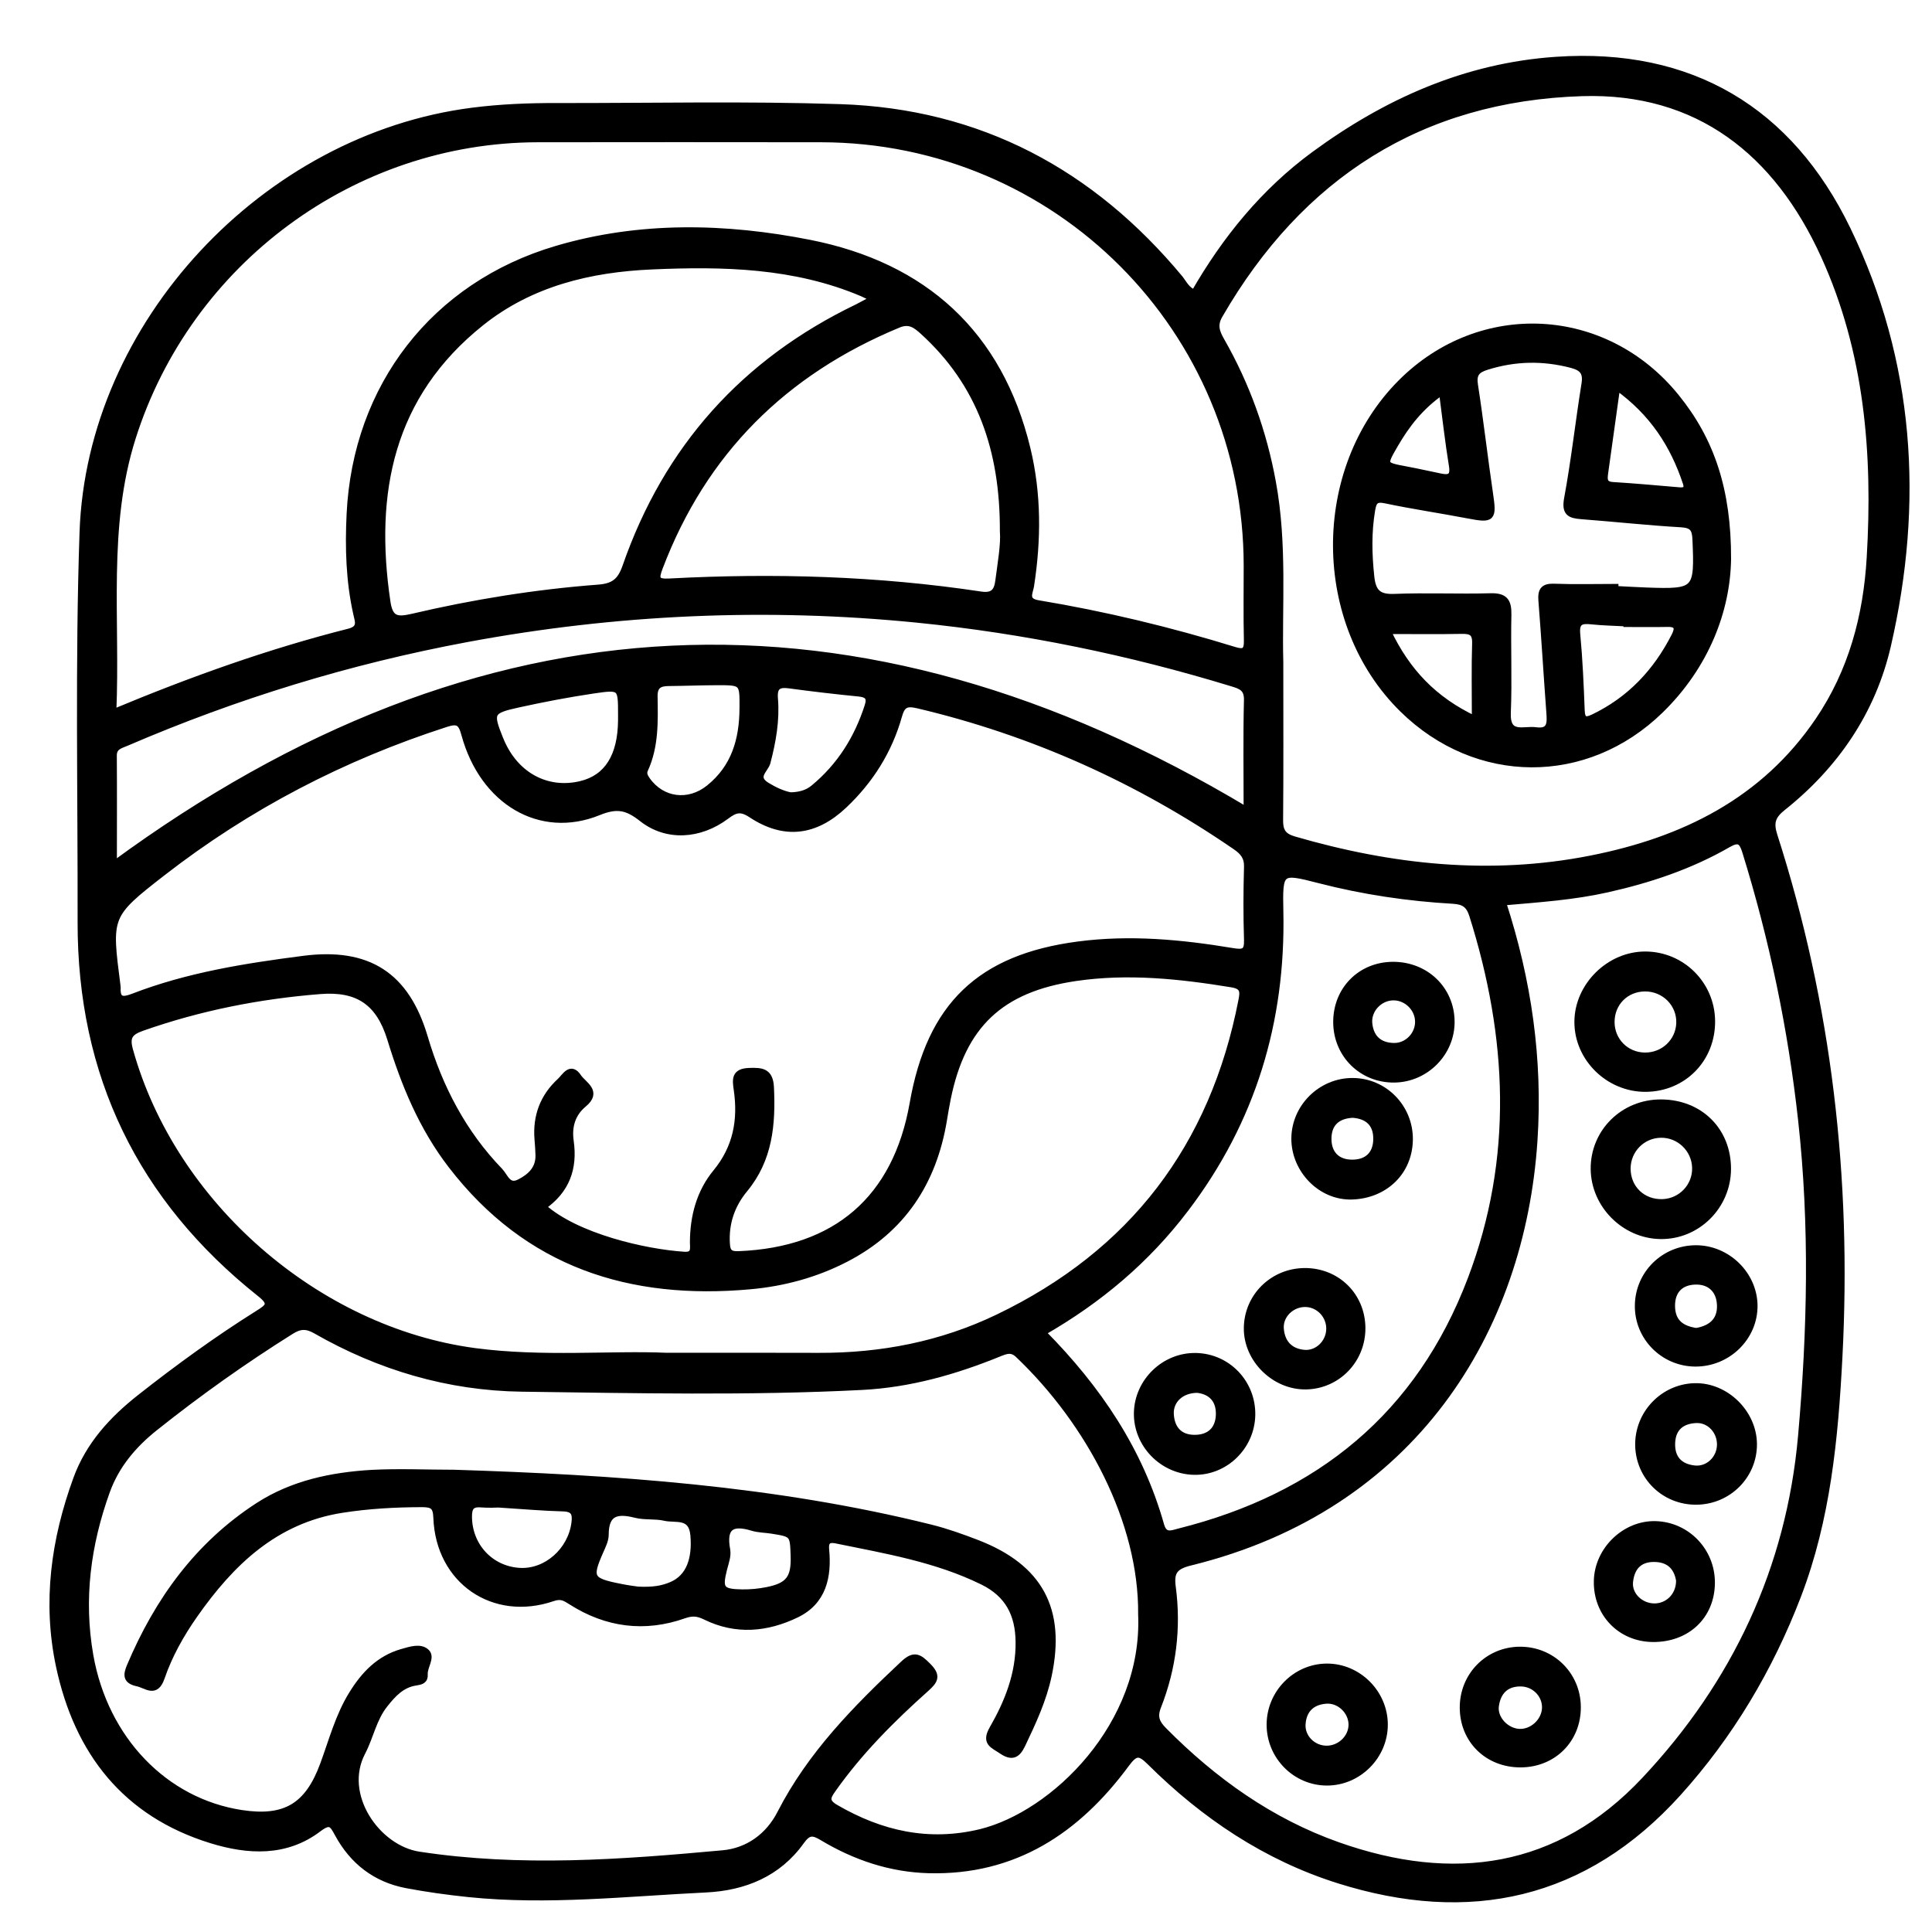 <?xml version="1.0" encoding="utf-8"?>
<!-- Generator: Adobe Illustrator 23.0.0, SVG Export Plug-In . SVG Version: 6.00 Build 0)  -->
<svg version="1.0" xmlns="http://www.w3.org/2000/svg" xmlns:xlink="http://www.w3.org/1999/xlink" x="0px" y="0px"
	 viewBox="0 0 3000 3000" style="enable-background:new 0 0 3000 3000;" xml:space="preserve">
<style type="text/css">
	.st0{stroke:#000000;stroke-width:10;stroke-miterlimit:10;}
</style>
<g id="Layer_1">
</g>
<g id="Layer_2">
	<g>
		<path class="st0" d="M1854.5,454.9c48.1-83.6,108.1-157.5,186.2-214.8c112-82.2,235.5-137.4,375.6-146.9
			c209.3-14.3,362.6,77.8,452.3,262.9c99.6,205.6,113.7,424.6,62.6,646.4c-23.5,102-80.9,186.1-163.1,251.5
			c-16.1,12.8-19.5,23.5-13.2,43.2c84.7,263.5,115.4,533.4,101,809.9c-6.6,126.9-18.5,251.6-64.2,370.8
			c-43.4,113.1-104.8,216.3-185.9,306.2c-145.3,160.8-324.3,199.5-527.6,135.3c-112.7-35.6-208.7-100.2-292.1-183
			c-16.6-16.5-23-16.6-37.5,3c-75.9,102.8-173.4,167.8-306.6,164.3c-59.2-1.6-114.1-20.1-164.5-50.3c-15.1-9.1-22.2-9.9-33.6,6
			c-35.7,50-88.4,71.3-147.5,74.2c-122.9,5.9-245.7,19.9-368.9,7.2c-32.3-3.4-64.6-7.8-96.6-13.9c-47.9-9.2-83.3-36.9-106.3-79.4
			c-8.1-14.9-11.8-21.7-29.8-8c-51,38.8-109.7,35.3-166.4,17.9c-133.5-41.1-208.1-137-236.5-270.3c-21.1-99.2-7.7-196.3,26.9-290.9
			c19.2-52.5,55.3-91.8,98.3-125.8c59.2-46.6,120.1-90.9,183.9-130.9c16.5-10.3,22.2-15.4,2.9-30.7
			c-185.5-147.5-278.9-340-278.4-577.3c0.4-201.6-3.9-403.3,3-604.7c11-323.8,283-613.6,605.1-654.6c43.6-5.6,87.2-7.3,131-7.2
			c146.6,0.2,293.3-3.1,439.8,1.7c215.9,7,390.7,100.5,528,266C1838.5,440.4,1842.7,450.3,1854.5,454.9z M1772.3,2506.7
			c1.4-144.1-80.6-298-191.1-403.1c-10.4-9.9-18.9-6.4-30.1-1.9c-68.2,27.8-138.6,47.8-212.5,51.6c-176,9-352.2,5-528.3,2.7
			c-113.7-1.5-220.9-33.2-319.9-89.9c-14.5-8.3-24.7-7.8-38.4,0.8c-73.4,46-143.8,96-211.5,150c-33.2,26.4-60.1,58.1-74.7,98.5
			c-29.9,82.8-41.2,167.6-25.9,255.1c22.8,130.1,115.8,226.9,235.1,245.1c67.9,10.3,103.1-10.9,126.9-75.3
			c13.7-37.1,23.7-75.8,44.9-109.9c18.7-30.3,42.1-54.9,77.6-65c12.7-3.6,28.5-9,37.8,0.1c8.5,8.4-3.9,22.5-3,34.6
			c0.7,9.7-5.9,11-13.6,12.2c-21.8,3.2-35.4,18.2-48.3,34.5c-17.6,22.1-22.2,50-34.8,74c-35,66.6,23.1,149.5,88,159.4
			c157.7,24.1,314.8,12.3,471.9-2.1c38.8-3.5,71-26.5,89.3-62.3c46.9-91.5,117.3-162.9,191.1-232.1c16.9-15.9,24.4-10.5,38.1,3.3
			c15.4,15.4,10.9,22.7-3.1,35.2c-53.2,47.5-103.5,97.9-144.9,156.6c-8.3,11.7-11.4,18.8,4.4,28.1c70.6,41.1,144.6,57.8,225.4,38.3
			C1636.2,2817.4,1779.6,2678.7,1772.3,2506.7z M843,1873.8c51.8,46.7,158.9,71,219.3,74.9c17.1,1.1,14-10.2,14-20.1
			c0.2-39.8,10.2-77.4,35.5-108.1c31.7-38.5,39.4-81.5,32.5-128.8c-2.3-15.7-3.6-27.5,18.6-28.4c19.7-0.7,32.7,0,33.9,25.2
			c2.7,57.2-2,111.6-40.6,158.2c-20.1,24.3-29.9,52.7-27.8,84.9c0.8,12.8,5.1,16.8,18.7,16.2c151.2-6,244.4-86.5,270.4-234.4
			c26.7-152.2,104.5-226.4,256.3-246.4c80.8-10.7,160.5-3.1,240,10.1c17.4,2.9,23.5,1.1,22.9-17.8c-1.2-37.6-1.1-75.4,0-113
			c0.5-15.5-6.3-23.7-18.2-31.8c-150.8-103.6-314.8-177.4-493.1-219.5c-17.9-4.2-24.7-1.3-29.7,16.6c-15.2,54-44.2,100.1-85,138.7
			c-44.8,42.4-92.8,48.5-144.1,14.6c-16.4-10.9-25-8.1-39,2.4c-41.1,30.8-92.5,33.9-130.6,3.8c-23-18.1-38.7-21.8-67.7-10
			c-90.5,36.7-179.4-16.5-207.9-120.7c-5-18.5-10.1-22.5-28.7-16.5c-160.4,51.7-307.7,128.2-440.6,231.5
			c-84.8,65.9-83.9,67.1-70,175c0.1,1,0.3,2,0.3,3c-1.2,20.5,8.6,20.4,24.3,14.4c85.1-32.9,174.5-47,264.4-58.6
			c100.1-13,159.6,24.8,188.2,121.4c23.2,78.5,59.9,148.9,116.9,207.9c7.9,8.1,12.5,26.7,30.5,17.5c17-8.7,30.3-20.9,29.8-42.3
			c-0.2-8.1-0.8-16.3-1.5-24.4c-3-35.8,8.4-66.3,34.8-90.5c7.6-7,16.2-24.5,28.2-6.4c7.8,11.8,32,22.4,8.3,42
			c-18,14.9-23.7,35.2-20.4,57.8C891.8,1814,879.8,1848.4,843,1873.8z M2333.5,1401c39.8,122.1,57.1,244.3,48.9,369.7
			c-19.4,295.3-187.3,570-533.7,655.2c-24.1,5.9-31.2,14.1-28,38.2c8.5,63.6,0.8,126-22.7,185.8c-6.6,16.6-1.8,26.1,9.2,37.2
			c77.6,78.4,165.9,141.4,270.2,178.3c178.7,63.2,342.8,41,476.4-101.3c140.6-149.7,224.9-328.3,243.2-534.1
			c14.5-163.3,18.2-327.2,0.1-490.7c-15.6-141.8-44.6-280.9-86.9-417.3c-5-16-10.3-20.5-26.9-10.9c-58.6,33.8-122.2,55-188,69.7
			C2443.7,1392.4,2390.9,1396,2333.5,1401z M1987.7,1027.7c0,90.8,0.4,168.2-0.3,245.6c-0.2,17,4.7,25.3,21.7,30.3
			c151.8,44.2,305.5,60.7,461.6,29.8c143.2-28.3,268-89.4,352.9-214.5c51.7-76.2,74.7-162,80-252.9c9.6-161.3-3.3-319.8-71.1-468.9
			c-73-160.6-195.8-258.4-375.9-252.8c-250.1,7.8-437.8,128.3-563.1,345.4c-8.7,15.1-4.6,26,2.9,39.2c39.2,68.6,65.6,142,79.8,219.8
			C1994.1,845.5,1985.4,943.5,1987.7,1027.7z M175.6,1106.4c123.5-51.5,243-94.1,366.3-125.3c19.4-4.9,14.2-16.6,11.7-27.8
			c-11.5-51.1-12.9-103-10.4-154.9c9.5-197.9,131-355.6,321-411.7c129.6-38.3,262.8-35.1,393.2-9.3
			c177.1,35.1,294.5,140.2,337.8,319.9c16.9,70.3,16.5,141.1,5.5,212.3c-1.6,10.3-10.3,23.8,11.2,27.4
			c103.4,17.2,205.1,41.7,305.3,72.6c14.7,4.5,19.6,1.2,19.3-14.7c-0.9-38.7-0.3-77.4-0.3-116.1c0-367-294.6-662.4-661.3-662.9
			c-146.6-0.2-293.2-0.2-439.9,0c-287,0.5-542.8,190.4-629.3,464.1C161.9,818.6,181.9,960.4,175.6,1106.4z M1035.2,2105.6
			c91.6,0,163.9-0.2,236.1,0.1c97.1,0.4,190.4-17.7,277.9-59.7c209-100.2,334.7-265.1,378.8-492.6c2.6-13.3,3.3-22.2-15.1-25.2
			c-80.7-13.2-161.4-21.8-242.9-9.8c-116.1,17.1-175.4,73.1-198.6,187.3c-2.2,10.9-4.1,22-5.9,33c-15.8,96.5-64.1,170.4-151.9,215.9
			c-46.5,24.1-96.5,37.7-148.7,42.4c-186.6,16.9-345.7-33.8-463.9-187.2c-45.5-59-73.1-126-94.7-196.5
			c-17.5-57.1-50.6-79.4-109.3-74.7c-94.5,7.5-186.9,25.7-276.6,57.3c-19.6,6.9-24.4,14.7-18.8,34.8
			c66.4,239.4,290.1,434.8,535.7,467.6C843,2112.3,948.9,2101.8,1035.2,2105.6z M1619,2069.1c86.6,87.4,151.1,183.6,183.7,299.1
			c5.3,18.9,17.4,12.9,28.5,10.1c216.9-54.4,372.5-180.4,452.8-392c71.3-187.7,61.9-376.4,2.4-565.2c-5.3-16.8-13.7-21.7-30.1-22.7
			c-70.2-4-139.5-14.3-207.7-31.9c-61-15.7-62.2-15.5-60.8,49c3.6,170.7-43.1,325.2-146.9,461.6
			C1781.2,1955.9,1707.2,2018.6,1619,2069.1z M1356.5,463.8c-8.6-4.1-13.1-6.5-17.7-8.5c-105-44.5-215.8-46.8-326.9-41.9
			c-96,4.2-187.9,26.3-264.8,87.7c-141.2,112.8-171,264-145.8,433.7c4,27,14.9,28.8,38.7,23.3c95.1-22.3,191.5-37.9,289-45.3
			c23.9-1.8,34.5-10,42.5-33c63.9-183.9,184.2-318.1,359.7-402.6C1338.5,473.5,1345.4,469.6,1356.5,463.8z M176.5,1342.5
			c569.2-418.3,1154.3-446.7,1759.6-84.1c0-57.7-0.9-114.7,0.5-171.6c0.4-18.4-9.9-21.8-23-25.8c-159.9-48.9-322.9-82.4-489.2-99.1
			c-234.4-23.4-467.5-13-699.1,30.1c-182.5,34-358.9,88.1-529.4,161.5c-9,3.9-19.6,5.8-19.5,19.8
			C176.8,1229.9,176.5,1286.4,176.5,1342.5z M1557.6,824.6c0.4-125.8-35.2-229.1-124.8-310.3c-10.9-9.9-20.9-17.3-37.6-10.4
			C1218,577.2,1092.6,701,1024.2,881.3c-6.5,17-5.9,23.2,15.2,22c161.7-8.6,323-4,483.4,20.2c19.6,3,25.6-5.3,27.7-21.5
			C1554.1,873.8,1559.3,845.8,1557.6,824.6z M964.7,1109.5c0-43-0.1-44-43.4-37.6c-39,5.8-77.8,13.2-116.4,21.7
			c-43.8,9.6-44.9,12.9-28.4,54c1.9,4.7,4,9.3,6.4,13.8c24.5,46.5,70.6,68.2,119.4,56.3c40.8-9.9,61.9-43.5,62.4-99
			C964.7,1115.6,964.7,1112.6,964.7,1109.5z M1153.3,1099.7c0.3-40.8,0.3-40.9-42-40.7c-24.3,0.1-48.7,1.1-73,1.3
			c-14.3,0.1-22.4,4.2-22.2,21c0.6,38.4,1.9,77.2-14.7,113.5c-2.9,6.4-0.4,11,3.4,16.5c23.1,32.6,64.5,37.7,96,12.5
			C1140.9,1191.7,1153,1148.3,1153.3,1099.7z M1227.5,1235.3c14.4-0.3,26.1-3.6,35.8-11.6c41.1-33.9,68.1-77,84.3-127.5
			c4.2-13.1-0.2-18.2-13.6-19.6c-36.3-3.6-72.5-7.8-108.6-12.7c-17.3-2.4-23.9,2.8-22.4,20.9c2.8,33.7-3.1,66.5-11.6,99.1
			c-2.9,11.1-22,22.7-0.9,35.8C1202.8,1227.2,1215.2,1233,1227.5,1235.3z"/>
		<path class="st0" d="M704.7,2287.2c249,7.9,497.4,24.6,740.5,85.1c24.5,6.1,48.5,14.7,72.1,23.8
			c97.3,37.7,132.4,103.1,110.9,205.1c-8,38.2-24.4,73.1-41,108c-8.2,17.2-16.8,19.7-32.4,9c-12.7-8.7-25.9-12-13.7-33.4
			c23.9-41.6,41.6-85.8,40.9-135.5c-0.5-42.5-16.3-73.8-55.9-93.3c-72.2-35.5-150.4-48.5-228-64.4c-12.3-2.5-16.8,2.3-15.6,14.4
			c4.1,42.4-4.4,80.9-45.7,100.9c-45.6,22.1-93.7,26.8-141.1,3.5c-11.6-5.7-20.3-7-33.5-2.3c-61.2,21.7-120.2,13.9-174.8-20.8
			c-10-6.3-15.9-10.4-29-5.9c-92.1,31.6-176.9-27-180.5-124.7c-0.6-17.6-5.8-21.4-22.7-21.4c-41.8,0.1-83.4,2.4-124.7,8.9
			c-103.5,16.4-171.8,82.4-228.7,163.7c-21.1,30.1-39.1,62.3-51,96.9c-9.2,26.9-23.3,11.7-37.6,8.7c-17.6-3.8-17.1-12.6-11.3-26.3
			c43-101.7,105.2-188.1,198.9-248.9c53.4-34.6,114.1-47.2,176.5-50.9C619.7,2285.2,662.2,2287.2,704.7,2287.2z M990.7,2468.7
			c23.6,1.1,38.5-1.5,52.6-7.7c26.9-11.7,37-39.9,33.7-77.4c-2.9-32.2-27.7-23.1-44.9-27.1c-14.6-3.4-30.7-0.9-45.2-4.6
			c-28.4-7.2-46.7-3.7-46.7,31.2c0,8.6-4.6,17.6-8.2,25.8c-18.2,41.2-15.6,46.2,30.8,55.3C974.6,2466.7,986.7,2468.1,990.7,2468.7z
			 M774.1,2335.9c-3.1,0-15.3,0.8-27.4-0.2c-15.2-1.2-18.9,5.6-18.8,19.6c0.3,45.4,33.7,81.6,78.9,84.3
			c41.5,2.5,79.9-31.6,85.5-74.6c2-15.2-1.1-22.6-18.1-23.1C843.8,2341.1,813.5,2338.4,774.1,2335.9z M1232.7,2416.4
			c-1.1-34.5-1.1-34.6-34.2-39.9c-10-1.6-20.5-1.5-30.1-4.4c-32.4-9.9-46.1-0.9-39.5,34.6c1.7,9.3-2.4,20-4.9,29.8
			c-7.8,30.7-4.3,36,28.2,36.5c13.1,0.2,26.5-1.1,39.3-3.7C1224.8,2462.6,1233.8,2450.4,1232.7,2416.4z"/>
		<path class="st0" d="M2555.6,1690.4c-57.4,0.5-105.9-46.9-105.9-103.4c0-56.1,49.3-104.9,105.6-104.5
			c56.5,0.4,102.2,45.9,102.9,102.5C2658.9,1644.1,2614.3,1689.9,2555.6,1690.4z M2553.9,1639.4c29.2,0.4,53-21.9,54-50.8
			c1-29.8-23.3-54.3-53.7-54.1c-29.6,0.2-52,22.7-52.1,52.3C2502,1615.9,2524.7,1639,2553.9,1639.4z"/>
		<path class="st0" d="M2682.9,1815.4c-0.3,57.8-47.8,104.7-104.9,103.6c-55.7-1-102.3-47.9-103-103.5
			c-0.6-57.6,45.8-103.6,104.4-103.3C2639.8,1712.5,2683.2,1755.8,2682.9,1815.4z M2578.9,1761.7c-28.8,0.4-51.8,23.9-51.9,52.8
			c0,30.9,23.7,53.6,54.8,52.5c28.9-1.1,51.6-25.2,50.7-54C2631.7,1784.3,2607.6,1761.2,2578.9,1761.7z"/>
		<path class="st0" d="M2632,2117c-49.3-0.5-89-40.8-88.4-89.8c0.5-49.3,40.4-88.6,89.9-88.6c48.7,0,90,40.4,90.6,88.5
			C2724.6,2076.6,2682.7,2117.5,2632,2117z M2634,2067.1c23.5-4,37.9-16.6,37.1-40.4c-0.8-23.8-15.9-37.8-39-37
			c-23,0.8-36.7,14.7-36.1,39.4C2596.7,2054.2,2612.2,2064,2634,2067.1z"/>
		<path class="st0" d="M2150,2677.8c0.1,48.9-40.5,89.7-89.3,89.8c-48.8,0.1-88.9-40.2-88.9-89.5c0-49.2,40-89.8,88.7-89.9
			C2109.1,2588.1,2149.9,2628.9,2150,2677.8z M2060,2715.7c21.2,0,39.2-17.6,39-38.1c-0.3-20.5-18.9-38.6-39.7-37.1
			c-22.1,1.6-35.4,14.1-37,36.5C2020.8,2698,2038.7,2715.7,2060,2715.7z"/>
		<path class="st0" d="M2634.1,2331.5c-49.6,0.4-89.3-38.3-90-87.6c-0.6-48.9,38.5-89.8,87.2-91.1c48.4-1.3,91.8,41.1,91.9,89.9
			C2723.2,2291.6,2683.6,2331.1,2634.1,2331.5z M2671.1,2244c0.6-21.5-16.1-40.2-37.3-39.3c-21.7,0.9-36.4,11.8-37.6,35.2
			c-1.2,24.3,11.5,38.2,35.1,40.7C2652.5,2282.8,2670.5,2265.4,2671.1,2244z"/>
		<path class="st0" d="M2361.5,2739.4c-51.2,0.3-89.5-37-89.8-87.4c-0.3-50,38.5-89.6,88.2-90c49.8-0.3,89.4,38.6,89.8,88.3
			C2450.2,2700.9,2412.3,2739.1,2361.5,2739.4z M2399.4,2652.4c0.8-20.9-16.7-38.7-38.2-38.7c-23.3-0.1-35.6,13.4-38.7,34.9
			c-2.9,20,15.7,39.8,36.3,41C2379.3,2690.7,2398.6,2673,2399.4,2652.4z"/>
		<path class="st0" d="M2566,2544.7c-50-0.7-87.3-39.6-86.1-90c1.1-48.2,43.5-89,90.9-87.7c48.8,1.4,87.4,41.6,87.1,90.9
			C2657.6,2509.3,2619.4,2545.4,2566,2544.7z M2607.6,2454.1c-3.3-20-15-33.8-39.7-33.7c-23.8,0.1-34.9,14.6-37.1,35.8
			c-2.2,20.7,16.5,38.4,37.8,38.6C2590.1,2495,2607.8,2477.8,2607.6,2454.1z"/>
		<path class="st0" d="M2683,867.9c-1.1,78.9-33.4,165.4-104.9,235.1c-115.2,112.1-285.2,111.1-400-1.6
			c-136.5-133.9-137.8-371.7-2.8-507.1c123.6-124,317.2-114,427.4,22.2C2657.4,683.9,2683.3,761.4,2683,867.9z M2508.1,911.7
			c0,1.1,0,2.1,0,3.2c16.3,0.8,32.5,1.8,48.8,2.4c77.8,2.8,79.6,0.4,76.1-79.8c-0.7-16.2-4.7-22.7-22.4-23.7
			c-51.7-3-103.3-8.7-154.9-12.6c-18.3-1.4-26.1-5-21.9-27.5c10.9-58.8,17.4-118.4,26.9-177.5c3-18.3-3.7-25.4-20.3-29.8
			c-44.5-11.7-88.3-10.8-132.2,3.1c-15.2,4.8-20.9,11.3-18.2,28.4c8.7,56.1,15.1,112.6,23.4,168.9c5.7,38.4,3.8,40.5-33.1,33.4
			c-42.8-8.2-86-14.5-128.7-23.5c-15.8-3.4-19,1.9-21.3,15.5c-5.8,34.5-5,68.6-1.3,103.2c2.5,23.9,11.1,32.8,36,31.8
			c49.8-2,99.7,0.4,149.5-1c21.8-0.6,27.8,7.3,27.4,28.1c-1.2,50.8,1.2,101.7-0.9,152.5c-1.5,38.2,25.4,24.8,43.6,27.4
			c23.9,3.4,22.7-12.3,21.5-28.6c-4.3-57.8-7.7-115.6-12.3-173.3c-1.2-15.8,3.3-21.6,19.9-20.9
			C2445.1,912.6,2476.6,911.7,2508.1,911.7z M2525.9,968.6c0-0.3,0-0.6,0-0.9c-18.2-1-36.5-1.3-54.6-3.2c-16-1.7-24.4,0.5-22.5,20.3
			c3.7,39.3,5.4,78.8,6.9,118.2c0.6,15.1,5.9,17,18.5,11c57-27.4,97.8-70.8,126.2-126.7c5.9-11.6,5.1-19.1-10.7-18.8
			C2568.5,968.9,2547.2,968.6,2525.9,968.6z M2510.8,600.9c-6.7,47.8-12.7,90.8-18.7,133.9c-1.3,9.7-1.7,17.8,12.3,18.7
			c34.4,2.1,68.8,5.3,103.2,8.2c9.3,0.8,13.7-2.1,10.4-12.1C2598.3,690.4,2566.1,640.6,2510.8,600.9z M2154.6,979.5
			c30.2,63.8,72.6,107.7,135.9,137.5c0-43.1-0.8-80.6,0.4-118c0.5-17.1-6.8-20-21.6-19.7C2232.9,980,2196.4,979.5,2154.6,979.5z
			 M2239.3,607.9c-34.1,23.7-55.3,51.7-73.1,82.3c-18.9,32.4-18.6,32.3,17.6,39.1c17.9,3.3,35.6,7.4,53.4,11
			c14,2.9,20.4-0.4,17.7-17C2248.9,686.6,2244.8,649.6,2239.3,607.9z"/>
		<path class="st0" d="M2115.2,2061.9c0.4,49.6-38.3,89.8-87.3,90.6c-48.7,0.8-91.8-41.6-91.5-90c0.3-49.1,39.9-88.2,89.5-88.5
			C2076.1,1973.8,2114.8,2012,2115.2,2061.9z M2064.4,2063.8c0.4-21.3-16.7-39.2-37.7-39.3c-21.3-0.1-39.8,17.7-38.2,38.7
			c1.7,21.8,14.1,35.7,36.4,37.8C2045.8,2103,2064,2085.1,2064.4,2063.8z"/>
		<path class="st0" d="M2100.4,1678.9c49.2,0.2,88.7,40.5,88.5,90c-0.3,51.2-39.1,87.1-89.4,88.7c-48.6,1.6-89.5-41.2-89.3-89.8
			C2010.5,1719,2051.4,1678.7,2100.4,1678.9z M2100.2,1730.7c-25.2,1.4-38.1,15.1-37.7,38.7c0.4,22.3,13.7,36,36.4,36.3
			c23.8,0.3,38.3-12.9,38.5-37.1C2137.6,1744.4,2123.5,1732.2,2100.2,1730.7z"/>
		<path class="st0" d="M1856.9,2105.9c49.3,0.9,88.1,41.5,87.3,91.1c-0.8,49.3-41.8,89.3-90.4,88.1c-49-1.2-89-42.6-88.1-91.2
			C1766.7,2145,1808.2,2105,1856.9,2105.9z M1859.3,2157.8c-25.6,0-42.9,16.9-41.6,38.5c1.4,22.2,13.5,36.3,36.3,36.7
			c23.8,0.4,38.4-12.6,39-36.7C1893.5,2171.9,1878.9,2160,1859.3,2157.8z"/>
		<path class="st0" d="M2075.2,1587.9c-0.5-50.8,37.4-89.3,87.9-89.4c50.8-0.1,90.1,37.8,90.6,87.4c0.6,48.8-39.7,89.6-88.7,90.1
			C2115,1676.5,2075.7,1637.9,2075.2,1587.9z M2202.3,1585.7c-0.6-21.1-19.2-38.3-40.2-37.3c-20.9,1-38.3,20-36.2,40.9
			c2.3,22.4,15.7,34.7,38.1,35.2C2185.4,1625.1,2202.9,1606.6,2202.3,1585.7z"/>
	</g>
</g>
</svg>
